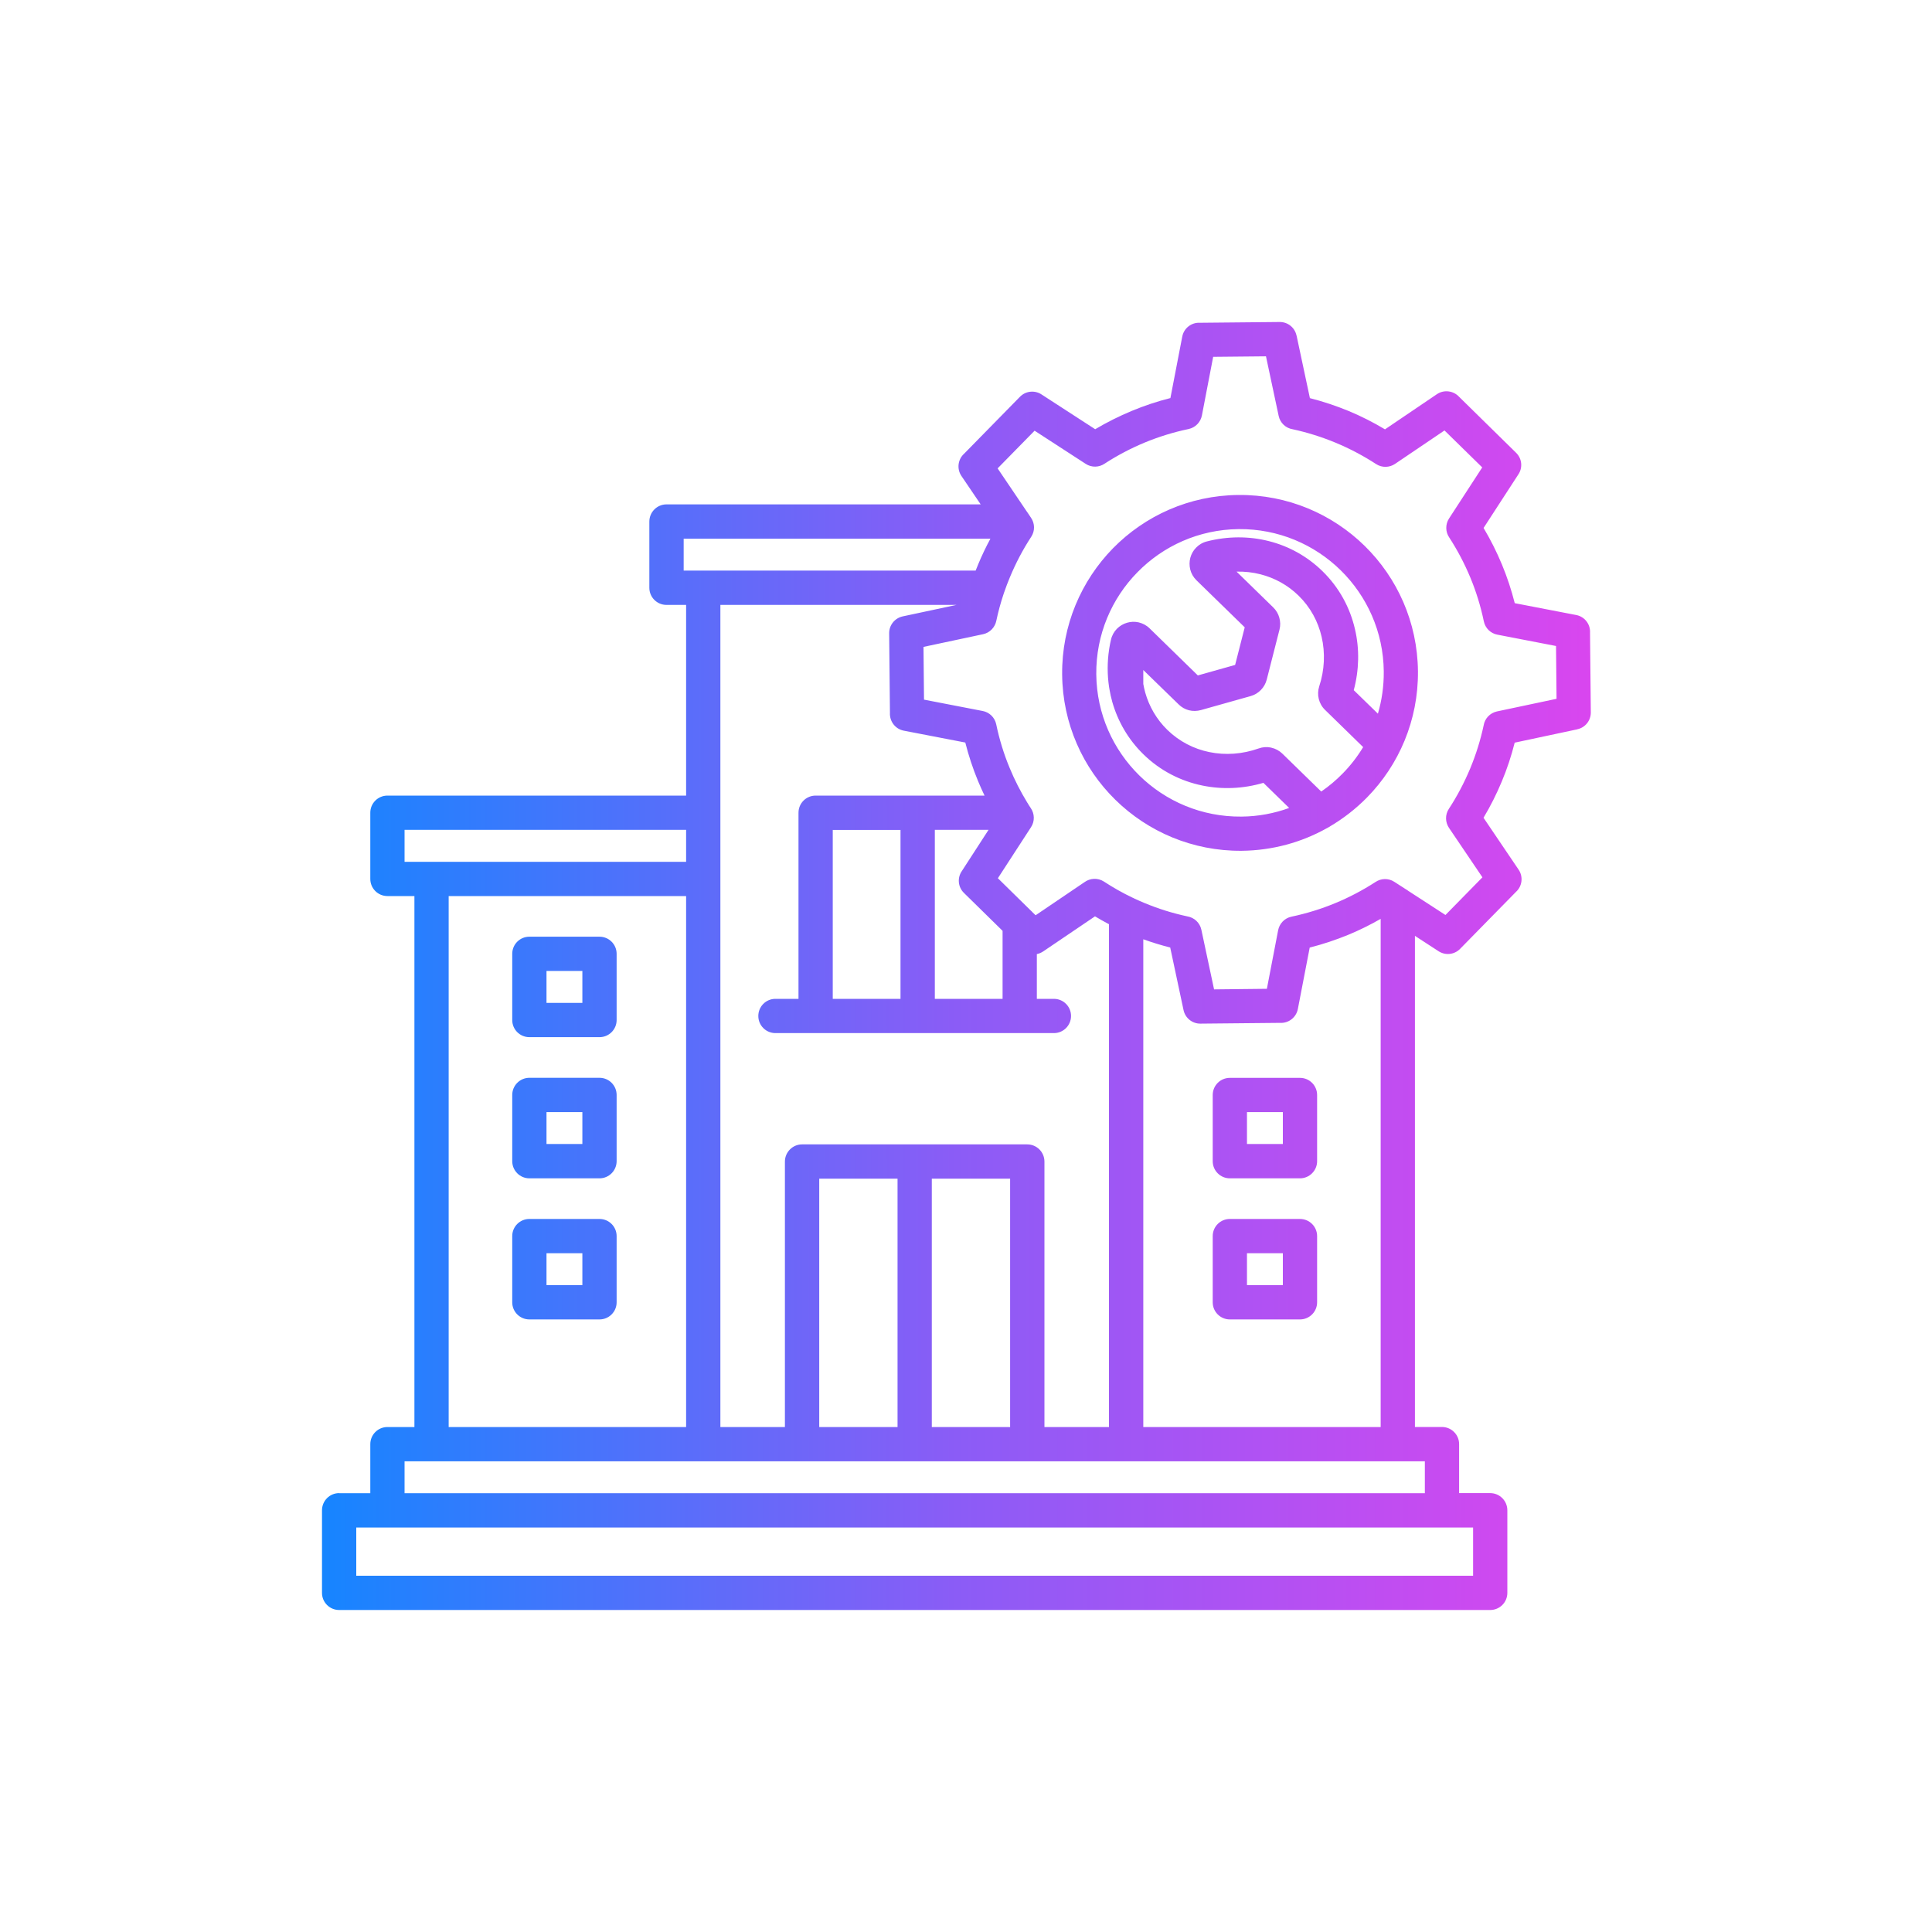 <svg width="30" height="30" viewBox="0 0 30 30" fill="none" xmlns="http://www.w3.org/2000/svg">
<path fill-rule="evenodd" clip-rule="evenodd" d="M14.516 15.51H15.568V14.454L14.968 13.865C14.874 13.773 14.863 13.629 14.936 13.525L15.35 12.886H14.516V15.51ZM12.931 15.51H13.983V12.887H12.931V15.51ZM17.753 10.402V10.621C17.761 10.666 17.771 10.71 17.783 10.754C17.844 10.969 17.958 11.169 18.127 11.334C18.312 11.514 18.538 11.629 18.777 11.678C19.027 11.73 19.293 11.711 19.544 11.622C19.608 11.599 19.676 11.595 19.74 11.609L19.741 11.61C19.805 11.624 19.865 11.656 19.914 11.704L20.516 12.291C20.636 12.209 20.747 12.115 20.849 12.011C20.97 11.888 21.077 11.75 21.167 11.601L20.577 11.025C20.527 10.977 20.494 10.918 20.478 10.854C20.462 10.79 20.464 10.722 20.485 10.657C20.568 10.404 20.58 10.138 20.522 9.888C20.467 9.651 20.348 9.428 20.163 9.248C19.994 9.083 19.791 8.974 19.574 8.918C19.453 8.887 19.327 8.873 19.201 8.876L19.77 9.431C19.816 9.476 19.849 9.531 19.865 9.591C19.882 9.651 19.884 9.714 19.868 9.776L19.67 10.552C19.654 10.614 19.623 10.669 19.579 10.714C19.535 10.759 19.481 10.792 19.419 10.809L18.648 11.026C18.586 11.043 18.523 11.044 18.462 11.029C18.403 11.014 18.347 10.983 18.301 10.937L17.752 10.403L17.753 10.402ZM17.221 10.092C17.193 10.283 17.193 10.476 17.221 10.664C17.222 10.676 17.224 10.688 17.227 10.7C17.238 10.767 17.253 10.833 17.271 10.898C17.357 11.2 17.518 11.482 17.756 11.714C18.016 11.968 18.334 12.129 18.671 12.198C18.981 12.262 19.307 12.248 19.618 12.156L20.018 12.546C19.787 12.63 19.538 12.678 19.279 12.68V12.679L19.277 12.68C18.66 12.686 18.1 12.442 17.692 12.042C17.285 11.642 17.029 11.087 17.023 10.472H17.024L17.023 10.47C17.017 9.854 17.262 9.293 17.662 8.886C18.061 8.478 18.616 8.223 19.231 8.216V8.218L19.233 8.216C19.85 8.21 20.41 8.455 20.818 8.855C21.225 9.255 21.481 9.809 21.487 10.424H21.486L21.487 10.427C21.489 10.654 21.457 10.875 21.396 11.082L21.021 10.717C21.105 10.404 21.112 10.078 21.04 9.77C20.963 9.435 20.794 9.121 20.533 8.867C20.295 8.635 20.009 8.48 19.705 8.403C19.393 8.323 19.061 8.325 18.741 8.407C18.673 8.424 18.616 8.459 18.573 8.504C18.529 8.548 18.499 8.603 18.483 8.662C18.468 8.719 18.467 8.782 18.482 8.843H18.482C18.497 8.904 18.529 8.962 18.58 9.012L19.328 9.741L19.179 10.325L18.6 10.488L17.851 9.757C17.802 9.709 17.743 9.679 17.681 9.664C17.62 9.65 17.558 9.653 17.5 9.67C17.442 9.687 17.387 9.719 17.343 9.764C17.299 9.809 17.266 9.867 17.251 9.934C17.241 9.974 17.234 10.014 17.227 10.054C17.224 10.066 17.222 10.079 17.221 10.092L17.221 10.092ZM10.654 12.886H6.282V13.382H10.654V12.886ZM20.639 12.84C20.627 12.848 20.614 12.856 20.6 12.862C20.21 13.08 19.76 13.206 19.281 13.211L19.279 13.212V13.211C18.518 13.217 17.825 12.915 17.32 12.42C16.816 11.926 16.5 11.238 16.493 10.474L16.492 10.472H16.493C16.486 9.711 16.789 9.018 17.283 8.513C17.778 8.009 18.466 7.693 19.229 7.686L19.231 7.685V7.686C19.993 7.679 20.686 7.982 21.19 8.476C21.695 8.971 22.01 9.659 22.018 10.422L22.019 10.424H22.018C22.024 11.186 21.722 11.879 21.227 12.383C21.053 12.56 20.855 12.714 20.639 12.84ZM15.379 8.365H10.616V8.86H15.15C15.163 8.827 15.176 8.794 15.19 8.761C15.246 8.626 15.309 8.494 15.379 8.365ZM15.593 9.197C15.62 9.118 15.649 9.041 15.681 8.965C15.773 8.743 15.884 8.532 16.013 8.335C16.073 8.243 16.069 8.128 16.011 8.042H16.011L15.957 7.961C15.952 7.954 15.947 7.946 15.942 7.94L15.491 7.273L16.065 6.688L16.859 7.203C16.951 7.263 17.067 7.258 17.152 7.2C17.349 7.072 17.558 6.962 17.777 6.871C17.994 6.782 18.221 6.711 18.456 6.662C18.564 6.639 18.643 6.554 18.663 6.452L18.838 5.541L19.658 5.533L19.855 6.458C19.878 6.568 19.966 6.648 20.071 6.665C20.301 6.715 20.524 6.785 20.738 6.874C20.96 6.966 21.171 7.078 21.368 7.206C21.46 7.266 21.576 7.261 21.661 7.204V7.204L22.43 6.684L23.016 7.258L22.5 8.052C22.441 8.144 22.445 8.26 22.503 8.345C22.631 8.542 22.741 8.751 22.832 8.97C22.922 9.187 22.992 9.414 23.041 9.649C23.064 9.757 23.149 9.836 23.251 9.855L24.162 10.031L24.17 10.851L23.245 11.047C23.135 11.071 23.055 11.159 23.038 11.264C22.989 11.493 22.919 11.716 22.83 11.931C22.737 12.153 22.626 12.364 22.497 12.561C22.437 12.653 22.442 12.768 22.499 12.854H22.499L23.019 13.623L22.445 14.208L21.867 13.833C21.856 13.824 21.844 13.816 21.831 13.809L21.651 13.693C21.559 13.633 21.444 13.638 21.358 13.696C21.161 13.823 20.952 13.934 20.733 14.024C20.516 14.114 20.289 14.184 20.054 14.234C19.946 14.256 19.867 14.342 19.847 14.444L19.672 15.354L18.852 15.363L18.655 14.438C18.632 14.328 18.544 14.248 18.439 14.23C18.209 14.181 17.986 14.111 17.772 14.022C17.719 14 17.667 13.977 17.615 13.953C17.605 13.947 17.595 13.942 17.584 13.938C17.43 13.865 17.283 13.781 17.142 13.689C17.046 13.627 16.924 13.635 16.837 13.7L16.081 14.212L16.034 14.167C16.025 14.157 16.016 14.147 16.006 14.139L15.495 13.637L16.01 12.844C16.07 12.752 16.065 12.636 16.007 12.55C15.995 12.533 15.984 12.515 15.973 12.498C15.967 12.485 15.959 12.473 15.951 12.462C15.847 12.291 15.755 12.112 15.678 11.925C15.588 11.709 15.518 11.482 15.469 11.246C15.446 11.138 15.361 11.059 15.258 11.04L14.348 10.864L14.34 10.045L15.265 9.848C15.373 9.825 15.451 9.739 15.471 9.638C15.501 9.497 15.538 9.36 15.583 9.226C15.587 9.216 15.59 9.206 15.593 9.196L15.593 9.197ZM17.753 22.159H21.439V14.268C21.277 14.361 21.109 14.444 20.935 14.516C20.742 14.595 20.542 14.662 20.337 14.714L20.153 15.668C20.127 15.8 20.008 15.891 19.877 15.883L18.64 15.895C18.511 15.896 18.404 15.806 18.378 15.685H18.378L18.171 14.713C18.028 14.677 17.889 14.634 17.753 14.585V22.158L17.753 22.159ZM6.968 22.159H10.654V13.914H6.967V22.159H6.968ZM22.874 23.719H5.532V24.468H22.874L22.874 23.719ZM6.282 23.186H22.125V22.691H6.282V23.186H6.282ZM5.266 23.186H5.75V22.425C5.75 22.278 5.869 22.159 6.016 22.159H6.435V13.914H6.016C5.869 13.914 5.75 13.795 5.75 13.648V12.62C5.75 12.473 5.869 12.354 6.016 12.354H10.654V9.393H10.349C10.202 9.393 10.083 9.274 10.083 9.127V8.099C10.083 7.952 10.202 7.832 10.349 7.832H15.228L14.929 7.391C14.854 7.28 14.874 7.132 14.971 7.045L15.838 6.161C15.93 6.067 16.075 6.056 16.179 6.129L17.006 6.665C17.188 6.557 17.378 6.462 17.575 6.38C17.768 6.3 17.968 6.233 18.174 6.181L18.358 5.227C18.383 5.095 18.502 5.004 18.634 5.012L19.871 5C19.999 4.999 20.107 5.089 20.132 5.21H20.133L20.34 6.182C20.547 6.235 20.748 6.302 20.942 6.382C21.137 6.463 21.326 6.559 21.506 6.667L22.312 6.121C22.423 6.046 22.571 6.067 22.658 6.163L23.542 7.031C23.636 7.123 23.647 7.267 23.574 7.371L23.037 8.198C23.145 8.38 23.241 8.57 23.323 8.768C23.403 8.961 23.469 9.161 23.521 9.366L24.475 9.55C24.608 9.575 24.698 9.695 24.69 9.826L24.702 11.063C24.703 11.191 24.613 11.299 24.492 11.324V11.325L23.52 11.532C23.468 11.739 23.401 11.941 23.32 12.134C23.239 12.329 23.144 12.518 23.036 12.698L23.581 13.504C23.656 13.615 23.636 13.763 23.539 13.85L22.672 14.734C22.58 14.828 22.436 14.839 22.331 14.766L21.971 14.532V22.158H22.39C22.537 22.158 22.657 22.277 22.657 22.424V23.185H23.14C23.287 23.185 23.406 23.305 23.406 23.452V24.734C23.406 24.881 23.287 25 23.14 25H5.266C5.119 25 5 24.881 5 24.734V23.452C5 23.305 5.119 23.185 5.266 23.185L5.266 23.186ZM12.188 22.159H11.186V9.393H14.852L14.018 9.571V9.571C13.897 9.597 13.806 9.704 13.807 9.833L13.819 11.07C13.812 11.201 13.902 11.321 14.035 11.346L14.989 11.53C15.041 11.735 15.107 11.935 15.187 12.128C15.219 12.204 15.252 12.28 15.288 12.354H12.665C12.518 12.354 12.399 12.473 12.399 12.62V15.51H12.041C11.894 15.51 11.775 15.629 11.775 15.776C11.775 15.923 11.894 16.042 12.041 16.042H16.365C16.512 16.042 16.631 15.923 16.631 15.776C16.631 15.629 16.512 15.51 16.365 15.51H16.1V14.815C16.134 14.808 16.167 14.795 16.198 14.774L17.003 14.229C17.074 14.272 17.147 14.312 17.22 14.351V22.159H16.218V18.037C16.218 17.89 16.099 17.77 15.951 17.77H12.454C12.308 17.77 12.188 17.89 12.188 18.037V22.159L12.188 22.159ZM13.937 22.159V18.302H12.721V22.159H13.937ZM14.469 18.302V22.159H15.685V18.302H14.469ZM9.043 15.077V15.573H8.486V15.077H9.043ZM8.22 14.545H9.309C9.456 14.545 9.575 14.664 9.575 14.811V15.839C9.575 15.986 9.456 16.105 9.309 16.105H8.22C8.073 16.105 7.954 15.986 7.954 15.839V14.811C7.954 14.664 8.073 14.545 8.22 14.545ZM9.043 17.269V17.764H8.486V17.269H9.043ZM8.22 16.736H9.309C9.456 16.736 9.575 16.855 9.575 17.003V18.03C9.575 18.177 9.456 18.297 9.309 18.297H8.22C8.073 18.297 7.954 18.177 7.954 18.03V17.003C7.954 16.856 8.073 16.736 8.22 16.736ZM9.043 19.46V19.955H8.486V19.46H9.043ZM8.22 18.928H9.309C9.456 18.928 9.575 19.047 9.575 19.194V20.222C9.575 20.369 9.456 20.488 9.309 20.488H8.22C8.073 20.488 7.954 20.369 7.954 20.222V19.194C7.954 19.047 8.073 18.928 8.22 18.928ZM19.92 17.269V17.764H19.363V17.269H19.92ZM19.097 16.737H20.186C20.333 16.737 20.452 16.856 20.452 17.003V18.031C20.452 18.177 20.333 18.297 20.186 18.297H19.097C18.95 18.297 18.831 18.178 18.831 18.031V17.003C18.831 16.856 18.95 16.737 19.097 16.737ZM19.92 19.46V19.955H19.363V19.46H19.92ZM19.097 18.928H20.186C20.333 18.928 20.452 19.047 20.452 19.194V20.222C20.452 20.369 20.333 20.488 20.186 20.488H19.097C18.95 20.488 18.831 20.369 18.831 20.222V19.194C18.831 19.047 18.95 18.928 19.097 18.928Z" fill="url(#paint0_linear_1774_221)"/>
<defs>
<linearGradient id="paint0_linear_1774_221" x1="5" y1="15.048" x2="24.703" y2="15.048" gradientUnits="userSpaceOnUse">
<stop stop-color="#1685FF"/>
<stop offset="0.5" stop-color="#8B5CF6"/>
<stop offset="1" stop-color="#D946EF"/>
</linearGradient>
</defs>
</svg>
